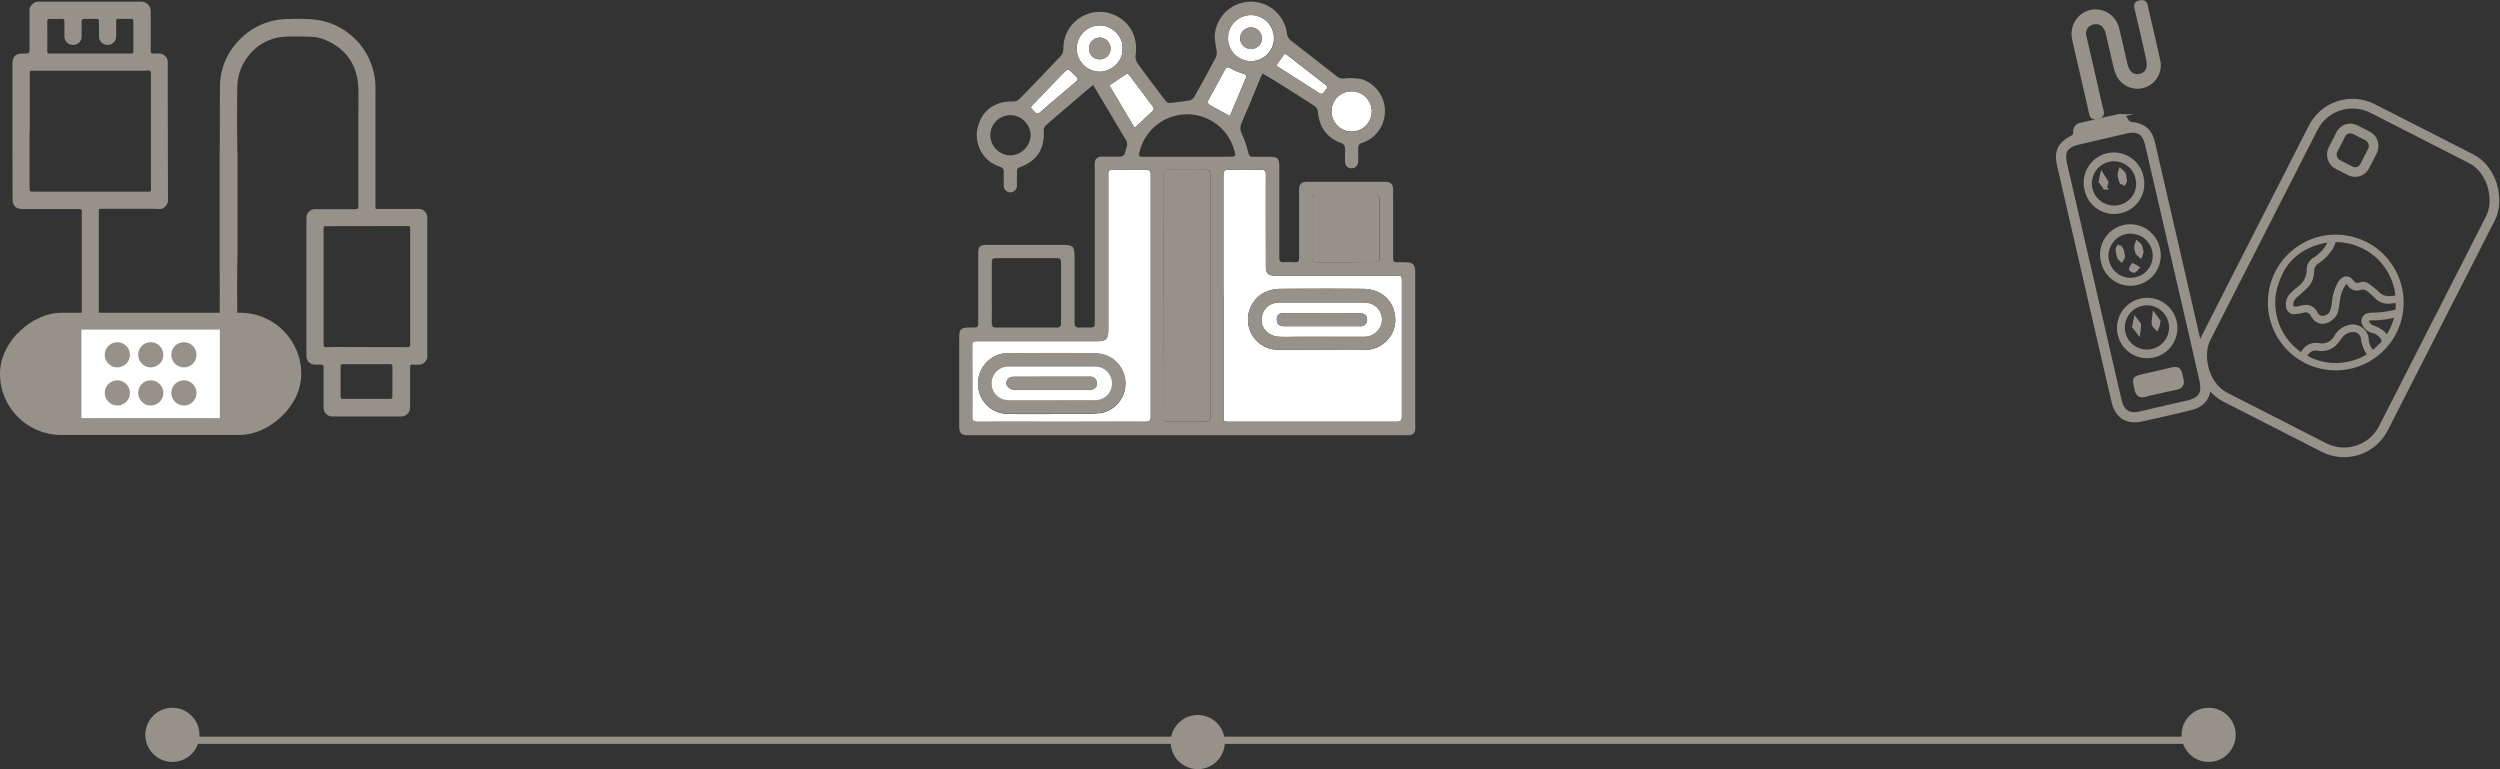 <svg id="Layer_1" data-name="Layer 1" xmlns="http://www.w3.org/2000/svg" viewBox="0 0 692.45 213.04"><rect x="0" y="0" width="692.45" height="213.04" fill="#333333" stroke="none"/><defs><style>.cls-1,.cls-3,.cls-5{fill:#969289;}.cls-2{fill:#fff;}.cls-3,.cls-4,.cls-5{stroke:#969289;stroke-miterlimit:10;}.cls-3{stroke-width:0.95px;}.cls-4{fill:none;stroke-width:2.68px;}.cls-5{stroke-width:0.94px;}</style></defs><title>endOfLife</title><path class="cls-1" d="M643.23,545c0,2,.91,2.87,2.86,2.87h15.35c.95,0,.95,0,.95,1q0,14.37,0,28.74a40,40,0,0,0,.18,6.75A18.81,18.81,0,0,0,674,598.93a18.48,18.48,0,0,0,7.08,1.49,47,47,0,0,0,8.3-.22,18.29,18.29,0,0,0,10.9-5.72,17.81,17.81,0,0,0,5.14-12.23c.11-7-.07-14.08.12-21.12,0-.39,0-.77,0-1.15h0v-9.39a1.61,1.61,0,0,0,0-.31V532.17h-.06l0-2.56c-.11-5-.05-10,0-15a14.2,14.2,0,0,1,3.08-9.17,13.61,13.61,0,0,1,10.22-5.32c2.21-.12,4.42-.05,6.64,0a11.66,11.66,0,0,1,4.9,1.11c5.69,2.62,8.53,7.14,8.68,13.35.07,3.23,0,6.46,0,9.69,0,7.61,0,15.21,0,22.82,0,.64-.19.81-.81.81-3.67,0-7.33,0-11,0a2.36,2.36,0,0,0-2.57,2.48q0,9.5,0,19h0v19.05a2.36,2.36,0,0,0,2.47,2.52c.52,0,1,0,1.56,0s.73.17.72.73c0,3.66,0,7.33,0,11a2.45,2.45,0,0,0,2.65,2.63h18.73a2.39,2.39,0,0,0,2.54-2.19,4.31,4.31,0,0,0,.05-.71c0-3.56,0-7.11,0-10.67,0-.65.2-.85.81-.78a9.14,9.14,0,0,0,1.17,0,2.46,2.46,0,0,0,2.78-2.81V550.6a2.46,2.46,0,0,0-2.76-2.77l-10.41,0c-1.36,0-1.18.18-1.18-1.16q0-16.1,0-32.19a19,19,0,0,0-16.92-19.11,54.24,54.24,0,0,0-7.21-.14,18,18,0,0,0-4.13.46,18.91,18.91,0,0,0-10.18,6.12,18.17,18.17,0,0,0-4.62,11.92c-.09,6.33,0,12.66-.1,19,0,1.12,0,2.25,0,3.37v4.27c0,.66,0,1.32,0,2a1.55,1.55,0,0,0,0,.22V560h0c0,1.49,0,3,0,4.48.06,5.6,0,11.19,0,16.78a14,14,0,0,1-2.23,7.82,13.56,13.56,0,0,1-10.92,6.47c-2.31.16-4.64.07-7,0a11.66,11.66,0,0,1-4.9-1.14c-5.44-2.66-8.36-7-8.43-13.09,0-4,0-8.06,0-12.09,0-6.92,0-13.84,0-20.75,0-.56.2-.71.72-.68.74,0,1.48,0,2.21,0h13a5.27,5.27,0,0,0,1.43,0,2.48,2.48,0,0,0,1.81-2.54l-.06-27.11c0-3.6,0-7.2,0-10.8a2.44,2.44,0,0,0-2.57-2.57H682.5c-.94,0-1,0-1-1V493.36a2.65,2.65,0,0,0-2.92-2.93c-9.28,0-18.56,0-27.84,0a2.54,2.54,0,0,0-2.81,2.82v9.95c0,1.58,0,1.58-1.55,1.58h-.32c-2,0-2.87.88-2.87,2.84q0,9.33,0,18.67ZM748.44,599.8c0,.48-.18.64-.65.64q-6.49,0-13,0c-.55,0-.7-.21-.7-.73q0-4.12,0-8.25c0-.5.18-.63.65-.63,2.18,0,4.37,0,6.56,0h0c2.15,0,4.29,0,6.44,0,.53,0,.71.14.71.69Q748.42,595.67,748.44,599.8Zm3.91-47.23c1,0,1,0,1,1v15.8h0c0,5.34,0,10.67,0,16,0,.64-.27.75-.82.75q-9.56,0-19.12-.06c-1.06,0-2.13,0-3.18.07-.65,0-.86-.15-.85-.82,0-3.64,0-7.28,0-10.93q0-10.43,0-20.87c0-.9,0-.9.88-.9ZM652.84,496c0-.58.16-.81.77-.79,1.13,0,2.26,0,3.38,0,.46,0,.61.16.6.61,0,1.36,0,2.73,0,4.09a2.35,2.35,0,0,0,2.41,2.49,2.31,2.31,0,0,0,2.36-2.4c0-1.32,0-2.65,0-4,0-.63.22-.83.83-.81,1.06,0,2.13,0,3.19,0,.58,0,.81.16.79.77,0,1.38,0,2.77,0,4.16a2.3,2.3,0,0,0,2.1,2.26,2.36,2.36,0,0,0,2.57-1.73,3.25,3.25,0,0,0,.09-.83c0-1.32,0-2.65,0-4,0-.47.16-.65.64-.64,1.15,0,2.3,0,3.44,0,.52,0,.68.17.68.67,0,2.77,0,5.55,0,8.32,0,.49-.17.62-.64.62H664.75c-3.71,0-7.41,0-11.12,0-.57,0-.8-.12-.79-.75Q652.89,500,652.84,496ZM648,526.23c0-5.27,0-10.53,0-15.8,0-.87,0-.87.87-.87l28.29,0c1.21,0,2.43,0,3.64-.06.57,0,.75.18.75.75,0,6.17,0,12.35,0,18.53q0,6.7,0,13.4c0,.85,0,.86-.88.86l-20.74,0H649c-1,0-1.06,0-1.06-1.09V526.23Z" transform="translate(-639.75 -489.96)"/><rect class="cls-1" x="664.55" y="551.78" width="33.85" height="83.44" rx="16.93" transform="translate(-551.78 785.02) rotate(-90)"/><rect class="cls-2" x="669.21" y="574.33" width="24.52" height="38.34" transform="translate(-551.78 785.02) rotate(-90)"/><circle class="cls-1" cx="32.5" cy="108.83" r="3.49"/><circle class="cls-1" cx="41.76" cy="108.83" r="3.49"/><circle class="cls-1" cx="50.94" cy="108.83" r="3.49"/><circle class="cls-1" cx="32.5" cy="98.27" r="3.49"/><circle class="cls-1" cx="41.76" cy="98.27" r="3.49"/><circle class="cls-1" cx="50.94" cy="98.27" r="3.49"/><path class="cls-2" d="M978.62,571.88c0-11.14,0-22.27,0-33.41,0-1.2.38-1.5,1.52-1.47q4.42.11,8.87,0c1.07,0,1.36.31,1.36,1.38-.05,8.41,0,16.82,0,25.23,0,2.1.6,2.71,2.64,2.72h33.31c1.69,0,1.73,0,1.73,1.76q0,18.6,0,37.22c0,1.1-.34,1.46-1.45,1.46q-23.16,0-46.33,0c-1.6,0-1.61,0-1.61-1.56V571.88Zm39.36,15a8.39,8.39,0,0,0,8.25-8.29c-.09-5.09-3.62-8.57-9.08-8.62-7.53-.07-15.06-.05-22.59,0-4.33,0-7.39,2.14-8.72,5.87a8.35,8.35,0,0,0,7.71,11h12.22C1009.84,586.82,1013.91,586.71,1018,586.85Z" transform="translate(-639.75 -489.96)"/><path class="cls-2" d="M910.5,606.78c-1.08,0-1.47-.31-1.46-1.44.05-6.38,0-12.75,0-19.13,0-1.73,0-1.74,1.71-1.74h32.74c2.65,0,3.23-.59,3.23-3.25q0-21.5,0-43c0-1,.33-1.24,1.26-1.23,3,0,6,.07,9,0,1.16,0,1.49.29,1.49,1.47q0,33.42,0,66.84c0,1.19-.36,1.48-1.5,1.47-7.72,0-15.45,0-23.17,0S918.27,606.74,910.5,606.78Zm8.62-19a8.4,8.4,0,0,0-8.46,8.1,8.29,8.29,0,0,0,8.3,8.74c6.37.07,12.74,0,19.11,0a54.93,54.93,0,0,0,6.55-.24,8.29,8.29,0,0,0,6.78-7,8.38,8.38,0,0,0-5.3-9,9.4,9.4,0,0,0-3-.52c-4-.06-8.06,0-12.1,0S923.07,587.88,919.12,587.73Z" transform="translate(-639.75 -489.96)"/><path class="cls-1" d="M962.11,571.89V605.2c0,1.55,0,1.55,1.5,1.55,3.34,0,6.69,0,10,0,1,0,1.32-.35,1.32-1.34q0-33.54,0-67.08c0-1-.31-1.36-1.32-1.34q-5.13.06-10.26,0c-1,0-1.29.36-1.29,1.35Q962.14,555.12,962.11,571.89Z" transform="translate(-639.75 -489.96)"/><path class="cls-1" d="M1012.59,562.55c2.69,0,5.38,0,8.06,0,.85,0,1.17-.28,1.17-1.13q0-8.23,0-16.46c0-.74-.28-1-1-1q-8.29,0-16.58,0c-.8,0-1.08.32-1.08,1.1q0,8.18,0,16.35c0,1,.44,1.17,1.27,1.16C1007.14,562.53,1009.87,562.54,1012.59,562.55Z" transform="translate(-639.75 -489.96)"/><path class="cls-2" d="M986.13,506.89a6.38,6.38,0,1,1,6.47-6.38A6.36,6.36,0,0,1,986.13,506.89Zm.13-3.44a2.82,2.82,0,0,0,3-2.84,3,3,0,1,0-6-.09A2.82,2.82,0,0,0,986.26,503.45Z" transform="translate(-639.75 -489.96)"/><path class="cls-2" d="M944.35,509.82a6.41,6.41,0,1,1,.08-12.82c3.55,0,6.54,3.38,6.21,6.39C950.93,506.58,947.92,509.78,944.35,509.82Zm0-3.45a2.93,2.93,0,0,0,3-3,3.07,3.07,0,0,0-3-3,3,3,0,0,0-2.94,3.06A2.84,2.84,0,0,0,944.37,506.37Z" transform="translate(-639.75 -489.96)"/><path class="cls-2" d="M1014.05,515.26a5.47,5.47,0,0,0-5.48,5.69,5.56,5.56,0,0,0,11.12-.23A5.53,5.53,0,0,0,1014.05,515.26Z" transform="translate(-639.75 -489.96)"/><path class="cls-2" d="M947,513.6q3.36,5.65,7,11.73c.34-.28.6-.47.83-.68,1.33-1.25,2.64-2.54,4-3.76.52-.47.69-.82.23-1.43-2.18-2.87-4.33-5.76-6.48-8.65-.35-.47-.64-.53-1.14-.18C950.05,511.59,948.65,512.5,947,513.6Z" transform="translate(-639.75 -489.96)"/><path class="cls-2" d="M980.41,522.09c.74-1.78,1.5-3.57,2.25-5.36.67-1.59,1.34-3.18,2-4.77.47-1.17.29-1.33-.85-1.68a17,17,0,0,1-3.24-1.42c-.73-.4-1.13-.37-1.55.41-1.51,2.84-3.1,5.64-4.61,8.48-.15.28-.08,1,.12,1.1C976.4,519.94,978.32,521,980.41,522.09Z" transform="translate(-639.75 -489.96)"/><path class="cls-2" d="M925.21,519.76c2.07,2.31,1.78,2,3.61.43,3-2.58,6-5.12,9-7.65.53-.45.59-.86.07-1.33-.34-.31-.71-.6-1-.93-1.32-1.36-1.33-1.38-2.7,0-2.81,2.89-5.59,5.8-8.38,8.7C925.62,519.23,925.44,519.48,925.21,519.76Z" transform="translate(-639.75 -489.96)"/><path class="cls-2" d="M995.57,504.81c-.67.93-1.27,1.81-1.91,2.66s.13,1,.56,1.31c2.64,1.7,5.3,3.38,7.95,5.06l2.91,1.86c1.25.79,1.45-.51,2-1s.17-1-.3-1.32q-5.22-4.07-10.44-8.12A5.3,5.3,0,0,0,995.57,504.81Z" transform="translate(-639.75 -489.96)"/><path class="cls-1" d="M943.08,587.79a9.4,9.4,0,0,1,3,.52,8.38,8.38,0,0,1,5.3,9,8.29,8.29,0,0,1-6.78,7,54.93,54.93,0,0,1-6.55.24c-6.37,0-12.74,0-19.11,0a8.29,8.29,0,0,1-8.3-8.74,8.4,8.4,0,0,1,8.46-8.1c4,.15,7.91,0,11.86,0S939.05,587.73,943.08,587.79Zm-.26,13a4.68,4.68,0,0,0,4.91-4.69,4.76,4.76,0,0,0-5-4.69H919.15a4.7,4.7,0,0,0-1.75,9.09,6.25,6.25,0,0,0,2.25.29c3.81,0,7.61,0,11.41,0h0C935,600.82,938.9,600.83,942.82,600.81Z" transform="translate(-639.75 -489.96)"/><path class="cls-2" d="M1005.92,583.24h-5.65c-2.07,0-4.15.08-6.22,0-3.85-.21-6-3.75-4.29-7,1-2,2.88-2.51,5-2.51H1017a10.46,10.46,0,0,1,1.94.19,4.68,4.68,0,0,1,3.36,6.06,4.9,4.9,0,0,1-4.82,3.26c-3.84,0-7.68,0-11.52,0Zm-10.51-6.54c-1.46,0-2,.51-2,1.76s.66,1.84,2,1.85q10.47,0,21,0a1.78,1.78,0,0,0,2-1.87c0-1.09-.73-1.72-2-1.72-3.53,0-7.06,0-10.59,0Z" transform="translate(-639.75 -489.96)"/><path class="cls-2" d="M931.06,600.82c-3.8,0-7.6,0-11.41,0a6.25,6.25,0,0,1-2.25-.29,4.7,4.7,0,0,1,1.75-9.09h23.63a4.76,4.76,0,0,1,5,4.69,4.68,4.68,0,0,1-4.91,4.69c-3.92,0-7.84,0-11.76,0Zm-10.57-6.5c-1.52,0-2.44,1.31-1.74,2.56a2.33,2.33,0,0,0,1.58,1,40.33,40.33,0,0,0,4.26.07h16.49a3.54,3.54,0,0,0,1.56-.26,1.67,1.67,0,0,0,.86-2.06,1.8,1.8,0,0,0-1.91-1.34H931C927.48,594.31,924,594.29,920.49,594.32Z" transform="translate(-639.75 -489.96)"/><path class="cls-1" d="M929.32,524.78a2.1,2.1,0,0,0-.47,1.54c.23,4.93-1.85,8.16-6.52,9.92a1.15,1.15,0,0,0-.91,1.26c0,1.22,0,2.45,0,3.68a1.87,1.87,0,0,1-1.71,2.06,1.83,1.83,0,0,1-1.93-2c0-1.19-.06-2.39,0-3.57.05-.9-.37-1.28-1.17-1.56a9.13,9.13,0,0,1-5.73-11.9c1.37-4.06,4.93-6.26,9.3-6.13a2.53,2.53,0,0,0,1.73-.52c4-4,7.86-8.11,11.75-12.21a2.34,2.34,0,0,0,.55-1.19c.13-.75.09-1.53.18-2.29a10.08,10.08,0,0,1,12.24-8.37c5.45,1.41,8.46,6.07,7.66,11.69a3.32,3.32,0,0,0,.49,2.23c2.57,3.58,5.25,7.1,7.92,10.61a1.36,1.36,0,0,0,1,.45c1.82-.18,3.65-.39,5.45-.7a2,2,0,0,0,1.3-.85q3.12-5.51,6.08-11.11a3.43,3.43,0,0,0,.2-1.84,33.6,33.6,0,0,1-.54-3.83,10.05,10.05,0,0,1,20-1.05,3,3,0,0,0,1.26,2.21q6.28,4.86,12.53,9.78a3.2,3.2,0,0,0,2.34.59,15.38,15.38,0,0,1,4.66.23,9.3,9.3,0,0,1,.08,17.63,1.34,1.34,0,0,0-1.11,1.55c0,1.11,0,2.23,0,3.34,0,1.35-.72,2.14-1.87,2.14s-1.77-.68-1.79-2.05.06-2.46,0-3.68a1.61,1.61,0,0,0-.81-1.16c-4.23-1.47-6.34-4.47-6.71-8.86a2.17,2.17,0,0,0-.87-1.45c-3.63-2.38-7.29-4.7-11-7-1.11-.7-2.26-1.36-3.43-2.06-.22.44-.38.7-.5,1-1.77,4.25-3.5,8.52-5.34,12.73a3.52,3.52,0,0,0,.21,3.23,28.64,28.64,0,0,1,1.66,5c.2.79.53,1.11,1.3,1.11h4.73c2.06,0,2.56.51,2.56,2.61v13.83c0,3.85,0,7.69,0,11.53,0,.88.28,1.28,1.2,1.24a26.89,26.89,0,0,1,3.11,0c.94.07,1.18-.31,1.17-1.2,0-3.38,0-6.76,0-10.14,0-2.88,0-5.76,0-8.65,0-1.68.6-2.25,2.31-2.29.77,0,1.54,0,2.31,0h18.9c2,0,2.55.6,2.54,2.55s0,4.15,0,6.23c0,4.11,0,8.22,0,12.33,0,.91.27,1.27,1.19,1.18.65-.06,1.31,0,2,0,2.32,0,2.92.59,2.92,2.92v42a10.71,10.71,0,0,1,0,1.39,1.68,1.68,0,0,1-1.66,1.6c-.5,0-1,0-1.5,0H908c-2,0-2.57-.54-2.57-2.61V584.29c0-3.42.18-3.61,3.56-3.62,1.67,0,1.71,0,1.71-1.78,0-6.22,0-12.45,0-18.67,0-2,.44-2.43,2.45-2.43H934c3,0,3.39.36,3.38,3.45,0,6,0,12,0,18,0,1.13.39,1.53,1.48,1.44.73-.06,1.46,0,2.19,0,1.93,0,1.93,0,1.93-1.9V536.7a12.32,12.32,0,0,1,0-1.61,1.7,1.7,0,0,1,1.9-1.73c1.27,0,2.54,0,3.8,0,2.39,0,2.39,0,3-2.21,0-.11.07-.22.11-.33a2.45,2.45,0,0,0-.28-2.29c-1.6-2.57-3.12-5.2-4.67-7.81l-4.33-7.24C938,517.33,933.63,521,929.32,524.78Zm49.3,80.41c0,1.56,0,1.56,1.61,1.56q23.16,0,46.33,0c1.11,0,1.45-.36,1.45-1.46q0-18.62,0-37.22c0-1.73,0-1.76-1.73-1.76H993c-2,0-2.64-.62-2.64-2.72,0-8.41,0-16.82,0-25.23,0-1.07-.29-1.4-1.36-1.38q-4.44.11-8.87,0c-1.14,0-1.52.27-1.52,1.47,0,11.14,0,22.27,0,33.41h0ZM957,606.78c1.14,0,1.5-.28,1.5-1.47q0-33.42,0-66.84c0-1.18-.33-1.5-1.49-1.47-3,.07-6,0-9,0-.93,0-1.26.24-1.26,1.23q0,21.49,0,43c0,2.66-.58,3.25-3.23,3.25H910.77c-1.7,0-1.71,0-1.71,1.74,0,6.38,0,12.75,0,19.13,0,1.13.38,1.44,1.46,1.44,7.77,0,15.53,0,23.29,0S949.24,606.73,957,606.78Zm5.15-1.58c0,1.55,0,1.55,1.5,1.55,3.34,0,6.69,0,10,0,1,0,1.32-.35,1.32-1.34q0-33.54,0-67.08c0-1-.31-1.36-1.32-1.34q-5.13.06-10.26,0c-1,0-1.29.36-1.29,1.35q0,16.77,0,33.54Zm-47.67-25.71c0,.93.34,1.2,1.21,1.2q8.36,0,16.71,0c.87,0,1.24-.27,1.23-1.19q0-8.41,0-16.82c0-.87-.26-1.23-1.18-1.22q-8.42,0-16.82,0c-1,0-1.17.39-1.17,1.23,0,2.84,0,5.68,0,8.52h0C914.46,574,914.49,576.73,914.44,579.49Zm106.21-16.93c.85,0,1.17-.28,1.17-1.13q0-8.23,0-16.46c0-.74-.28-1-1-1q-8.29,0-16.58,0c-.8,0-1.08.32-1.08,1.1q0,8.18,0,16.35c0,1,.44,1.17,1.27,1.16,2.73,0,5.46,0,8.18,0S1018,562.52,1020.65,562.56Zm-40.25-29.2c1.55,0,1.64-.11,1.24-1.56a13.55,13.55,0,0,0-26.38.58c-.22,1,.39,1,1.06,1H980.4Zm6-39.22a6.38,6.38,0,1,0,6.25,6.37A6.38,6.38,0,0,0,986.35,494.14ZM944.43,497a6.41,6.41,0,1,0-.08,12.82c3.57,0,6.58-3.24,6.29-6.43C951,500.38,948,497,944.43,497Zm64.14,24a5.56,5.56,0,0,0,11.12-.23,5.53,5.53,0,0,0-5.64-5.46A5.47,5.47,0,0,0,1008.57,521Zm-88.92,12a5.79,5.79,0,0,0,5.57-5.64,5.71,5.71,0,0,0-5.66-5.51,5.58,5.58,0,0,0-5.51,5.6A5.66,5.66,0,0,0,919.65,533ZM954,525.33c.34-.28.6-.47.83-.68,1.33-1.25,2.64-2.54,4-3.76.52-.47.69-.82.23-1.43-2.18-2.87-4.33-5.76-6.48-8.65-.35-.47-.64-.53-1.14-.18-1.36,1-2.76,1.87-4.4,3Q950.37,519.26,954,525.33Zm28.7-8.6c.67-1.59,1.34-3.18,2-4.77.47-1.17.29-1.33-.85-1.68a17,17,0,0,1-3.24-1.42c-.73-.4-1.13-.37-1.55.41-1.51,2.84-3.1,5.64-4.61,8.48-.15.28-.08,1,.12,1.1,1.88,1.09,3.8,2.11,5.89,3.24C981.15,520.31,981.91,518.52,982.66,516.73Zm-53.84,3.46c3-2.58,6-5.12,9-7.65.53-.45.59-.86.07-1.33-.34-.31-.71-.6-1-.93-1.32-1.36-1.33-1.38-2.7,0-2.81,2.89-5.59,5.8-8.38,8.7-.21.22-.39.47-.62.75C927.28,522.07,927,521.78,928.82,520.19Zm64.84-12.72c-.6.79.13,1,.56,1.31,2.64,1.7,5.3,3.38,7.95,5.06l2.91,1.86c1.25.79,1.45-.51,2-1s.17-1-.3-1.32q-5.22-4.07-10.44-8.12a5.3,5.3,0,0,0-.78-.42C994.9,505.74,994.3,506.62,993.66,507.47Z" transform="translate(-639.75 -489.96)"/><path class="cls-1" d="M993.55,586.82a8.35,8.35,0,0,1-7.71-11c1.33-3.73,4.39-5.85,8.72-5.87,7.53-.05,15.06-.07,22.59,0,5.46,0,9,3.53,9.08,8.62a8.39,8.39,0,0,1-8.25,8.29c-4.07-.14-8.14,0-12.21,0Zm23.89-3.59a4.9,4.9,0,0,0,4.82-3.26,4.68,4.68,0,0,0-3.36-6.06,10.46,10.46,0,0,0-1.94-.19H994.72c-2.08,0-3.92.54-5,2.51-1.72,3.24.44,6.78,4.29,7,2.07.11,4.15,0,6.22,0h5.65C1009.76,583.24,1013.6,583.26,1017.44,583.23Z" transform="translate(-639.75 -489.96)"/><path class="cls-1" d="M983.27,500.52a3,3,0,0,0,6,.09,3,3,0,1,0-6-.09Z" transform="translate(-639.75 -489.96)"/><path class="cls-1" d="M941.37,503.43a2.84,2.84,0,0,0,3,2.94,2.93,2.93,0,0,0,3-3,3.07,3.07,0,0,0-3-3A3,3,0,0,0,941.37,503.43Z" transform="translate(-639.75 -489.96)"/><path class="cls-1" d="M1005.77,576.7H995.41c-1.46,0-2,.51-2,1.76s.66,1.84,2,1.85q10.47,0,21,0a1.78,1.78,0,0,0,2-1.87c0-1.09-.73-1.72-2-1.72C1012.83,576.69,1009.3,576.7,1005.77,576.7Z" transform="translate(-639.75 -489.96)"/><path class="cls-1" d="M931,594.31c-3.5,0-7,0-10.49,0-1.52,0-2.44,1.31-1.74,2.56a2.33,2.33,0,0,0,1.58,1,40.33,40.33,0,0,0,4.26.07h16.49a3.54,3.54,0,0,0,1.56-.26,1.67,1.67,0,0,0,.86-2.06,1.8,1.8,0,0,0-1.91-1.34Z" transform="translate(-639.75 -489.96)"/><path class="cls-3" d="M1216.34,527.1c1.25-1.48,9.33-3.29,10.77-2.48Z" transform="translate(-639.75 -489.96)"/><path class="cls-3" d="M1238.06,598.42c-1.38.32-2.77.59-4.13,1s-2.19-.16-2.46-1.56c0-.16-.07-.32-.11-.48-.62-2.59-.53-2.75,2-3.34,2.71-.62,5.42-1.21,8.11-1.88,1.29-.32,2,.1,2.25,1.37.1.48.21,1,.34,1.44.35,1.37-.08,2.2-1.54,2.48S1239.54,598.08,1238.06,598.42Z" transform="translate(-639.75 -489.96)"/><path class="cls-3" d="M1242.16,579a7.89,7.89,0,1,1-15.36,3.63,7.89,7.89,0,1,1,15.36-3.63ZM1228,582.23a6.6,6.6,0,1,0,4.91-8A6.62,6.62,0,0,0,1228,582.23Z" transform="translate(-639.75 -489.96)"/><path class="cls-3" d="M1233,539.07a7.89,7.89,0,1,1-15.43,3.29,7.89,7.89,0,1,1,15.43-3.29Zm-1.25.37a6.6,6.6,0,1,0-5.15,7.79A6.42,6.42,0,0,0,1231.72,539.44Z" transform="translate(-639.75 -489.96)"/><path class="cls-3" d="M1222.16,562.46a7.9,7.9,0,1,1,15.41-3.44,7.89,7.89,0,1,1-15.41,3.44Zm14.14-3.15a6.59,6.59,0,1,0-5,7.92A6.53,6.53,0,0,0,1236.3,559.31Z" transform="translate(-639.75 -489.96)"/><path class="cls-3" d="M1217.48,568.31l-7.5-32.59c-.88-3.85.21-6,3.77-7.81a1.55,1.55,0,0,0,.75-1.18,1.87,1.87,0,0,1,1.58-2.28q5.16-1.25,10.34-2.38a1.86,1.86,0,0,1,2.35,1.24,2,2,0,0,0,1.4.91c3.37.36,5.21,1.89,6,5.25q7.59,32.91,15.15,65.82c.92,4-.88,6.89-4.85,7.84q-6.75,1.61-13.52,3.11c-4.06.91-6.93-.93-7.87-5Q1221.26,584.78,1217.48,568.31Zm1.87-.32q3.76,16.38,7.55,32.76c.75,3.24,2.51,4.35,5.71,3.62,4.25-1,8.49-2,12.73-2.93,3.92-.9,4.92-2.49,4-6.46-2-8.79-4-17.57-6.06-26.36q-4.44-19.25-8.89-38.5c-.79-3.42-2.43-4.39-5.82-3.62l-12.88,3c-3.74.87-4.68,2.36-3.82,6.1Q1215.6,551.78,1219.35,568Z" transform="translate(-639.75 -489.96)"/><path class="cls-3" d="M1216.47,510.87c-.78-3.41-1.63-6.81-2.33-10.24a6.33,6.33,0,0,1,3.83-7.19,6.17,6.17,0,0,1,7.35,2.34,7.53,7.53,0,0,1,1,2.4c.77,3.14,1.46,6.29,2.19,9.43.61,2.6,2,3.73,4,3.26s2.71-2.13,2.11-4.75c-1-4.53-2.06-9.06-3.13-13.59-.24-1-.3-1.75,1-2s1.52.3,1.75,1.3c1.11,5,2.3,9.9,3.38,14.87a6,6,0,0,1-10.68,4.91,9.15,9.15,0,0,1-1.29-3.14c-.8-3.13-1.45-6.29-2.22-9.42-.53-2.14-2-3.14-3.76-2.8a3,3,0,0,0-2.48,3.87c1,4.33,2,8.64,3,13,.57,2.5,1.11,5,1.74,7.51.3,1.16-.15,1.56-1.2,1.8s-1.63.1-1.88-1.08c-.74-3.48-1.58-6.93-2.37-10.4Z" transform="translate(-639.75 -489.96)"/><path class="cls-3" d="M1231,580.38a1.17,1.17,0,0,1-.1-.47c.08-.52.21-1,.31-1.53.32.42.65.84,1,1.29a.69.69,0,0,1,.11.47c-.06.68-.15,1.35-.23,2l-1.26-1.63Z" transform="translate(-639.75 -489.96)"/><path class="cls-3" d="M1237.43,579a2.15,2.15,0,0,1,.16.8,7.77,7.77,0,0,1-.44,1.19,6.54,6.54,0,0,1-.78-.89,1.32,1.32,0,0,1-.19-.78c0-.72.15-1.43.23-2.14l1.24,1.67Z" transform="translate(-639.75 -489.96)"/><path class="cls-3" d="M1221.53,540.25l.41-2c.39.61.78,1.22,1.14,1.84a.83.83,0,0,1,.11.48c-.08.47-.2.94-.31,1.41a13.18,13.18,0,0,1-.92-1.06,1.72,1.72,0,0,1-.16-.62Z" transform="translate(-639.75 -489.96)"/><path class="cls-3" d="M1228.18,538.9a5.07,5.07,0,0,1,.23,1.12c0,.27-.25.52-.39.79-.28-.19-.7-.32-.8-.57a6.29,6.29,0,0,1-.46-1.9,4.31,4.31,0,0,1,.29-1.27,10.26,10.26,0,0,1,1,1,2.19,2.19,0,0,1,.2.79Z" transform="translate(-639.75 -489.96)"/><path class="cls-3" d="M1227.68,560.1a2.59,2.59,0,0,1,.19.95,3.71,3.71,0,0,1-.5,1c-.24-.25-.59-.46-.7-.76a9.67,9.67,0,0,1-.47-2,2.62,2.62,0,0,1,.32-1,1.84,1.84,0,0,1,1.16,1.82Z" transform="translate(-639.75 -489.96)"/><path class="cls-3" d="M1232.81,559a2.27,2.27,0,0,1,.16.79,6.48,6.48,0,0,1-.35,1.11c-.3-.3-.71-.55-.89-.92a4.19,4.19,0,0,1-.36-1.57,4.53,4.53,0,0,1,.31-1.27,6.37,6.37,0,0,1,.89.91A2.89,2.89,0,0,1,1232.81,559Z" transform="translate(-639.75 -489.96)"/><path class="cls-3" d="M1231.83,564.09c-.44.45-.68.9-1,.93s-.94-.37-.92-.51a3.89,3.89,0,0,1,.58-1.15Z" transform="translate(-639.75 -489.96)"/><circle class="cls-1" cx="47.75" cy="203.54" r="7.5"/><circle class="cls-1" cx="331.75" cy="205.54" r="7.5"/><circle class="cls-1" cx="611.75" cy="203.54" r="7.5"/><rect class="cls-1" x="47.25" y="204.04" width="565" height="2"/><rect class="cls-4" x="1262.56" y="522.12" width="55.14" height="89.77" rx="12.23" transform="translate(-241.29 -1014.22) rotate(27.02)"/><rect class="cls-4" x="1286.41" y="526.23" width="9.9" height="10.78" rx="2.94" transform="translate(-257.23 -1018.64) rotate(27.02)"/><path class="cls-5" d="M1278.38,590.08a18.33,18.33,0,1,1,24.66-8A18.36,18.36,0,0,1,1278.38,590.08ZM1272,564.71c-2.32,4.46-2.88,7.91-2.34,11.52a17,17,0,0,0,7.15,11.62c.34.25.53.19.71-.16a4.13,4.13,0,0,1,4.56-2.21,4.37,4.37,0,0,0,4.69-2.33,5.67,5.67,0,0,1,3.37-2.64,4,4,0,0,1,5.25,3.51,5,5,0,0,0,1.27,3.11c.24.3.43.32.69.07.7-.65,1.42-1.28,2.09-2s.55-.9.16-1.59a4.28,4.28,0,0,0-2.81-1.91,3.71,3.71,0,0,1-2.24-1.83,1.77,1.77,0,0,1,1.07-2.68,4.11,4.11,0,0,1,1.26-.16,26.06,26.06,0,0,0,6.22-.8c.38-.08.65-.26.67-.67s0-1.1.07-1.64-.15-.51-.51-.47c-.53,0-1.06.11-1.58.13a4.5,4.5,0,0,1-3.57-1.11c-.57-.55-1.14-1.09-1.73-1.62-.88-.78-1.73-1.46-3.1-1a2.46,2.46,0,0,1-2.92-1.11c-.58-.88-1.1-.55-1.5.06a9.92,9.92,0,0,0-1.52,4.15c-.12.86-.23,1.73-.38,2.59a4.23,4.23,0,0,1-2.71,3.34,2.82,2.82,0,0,1-3.39-.66,6.7,6.7,0,0,1-.81-1.14,2,2,0,0,0-2.51-.93,12.11,12.11,0,0,1-2.39.36,1.74,1.74,0,0,1-1.79-1.47,3.8,3.8,0,0,1,1.1-3.57,22.51,22.51,0,0,1,2-1.77,6.13,6.13,0,0,0,2.6-4.81,3.43,3.43,0,0,1,2-3.34,2.62,2.62,0,0,0,.57-.45,11.08,11.08,0,0,0,3.13-3.77,2.77,2.77,0,0,0,.13-.57,2.2,2.2,0,0,0-.56-.07C1278.56,557.57,1274.24,560.7,1272,564.71Zm22.47-6.28a16.83,16.83,0,0,0-7.58-1.88.64.64,0,0,0-.74.54,5.94,5.94,0,0,1-.59,1.4,12.86,12.86,0,0,1-3.83,4,3,3,0,0,0-1.47,2.55,6.11,6.11,0,0,1-1.53,4.09,40.62,40.62,0,0,1-3.06,2.8,3.36,3.36,0,0,0-1.17,2c-.19,1,.24,1.49,1.25,1.41.56,0,1.11-.24,1.66-.33a5.36,5.36,0,0,1,1.37-.14,3.16,3.16,0,0,1,2.45,1.82,2,2,0,0,0,2,1.22,2.79,2.79,0,0,0,2.46-2,12.69,12.69,0,0,0,.42-2.09,13.11,13.11,0,0,1,1.6-5.4c1-1.67,2.47-1.93,3.5-.51a1.86,1.86,0,0,0,2.38.71,2,2,0,0,1,1.87.22,24.35,24.35,0,0,1,2.71,2.15,4.4,4.4,0,0,0,3.29,1.46c.47,0,.93-.07,1.4-.1.88-.07.92-.1.78-1A17,17,0,0,0,1294.5,558.43Zm1.44,29.76a.94.94,0,0,0-.1-.26,8.05,8.05,0,0,1-1.66-4.38,2.55,2.55,0,0,0-2.29-2.06,4.21,4.21,0,0,0-3.73,1.68,20.28,20.28,0,0,1-1.83,2.26,5.4,5.4,0,0,1-4.57,1.18,3,3,0,0,0-3.14,1.45c-.34.53-.27.71.29,1a16.89,16.89,0,0,0,13.32,1A12.68,12.68,0,0,0,1295.94,588.19Zm7.51-10.78-.6.08a24.52,24.52,0,0,1-6.09.73,2.39,2.39,0,0,0-.6,0c-.64.14-.84.56-.54,1.13a2.87,2.87,0,0,0,1.62,1.29,10,10,0,0,1,2.29,1.2,9.76,9.76,0,0,1,1.43,1.49A17.21,17.21,0,0,0,1303.45,577.41Z" transform="translate(-639.75 -489.96)"/></svg>